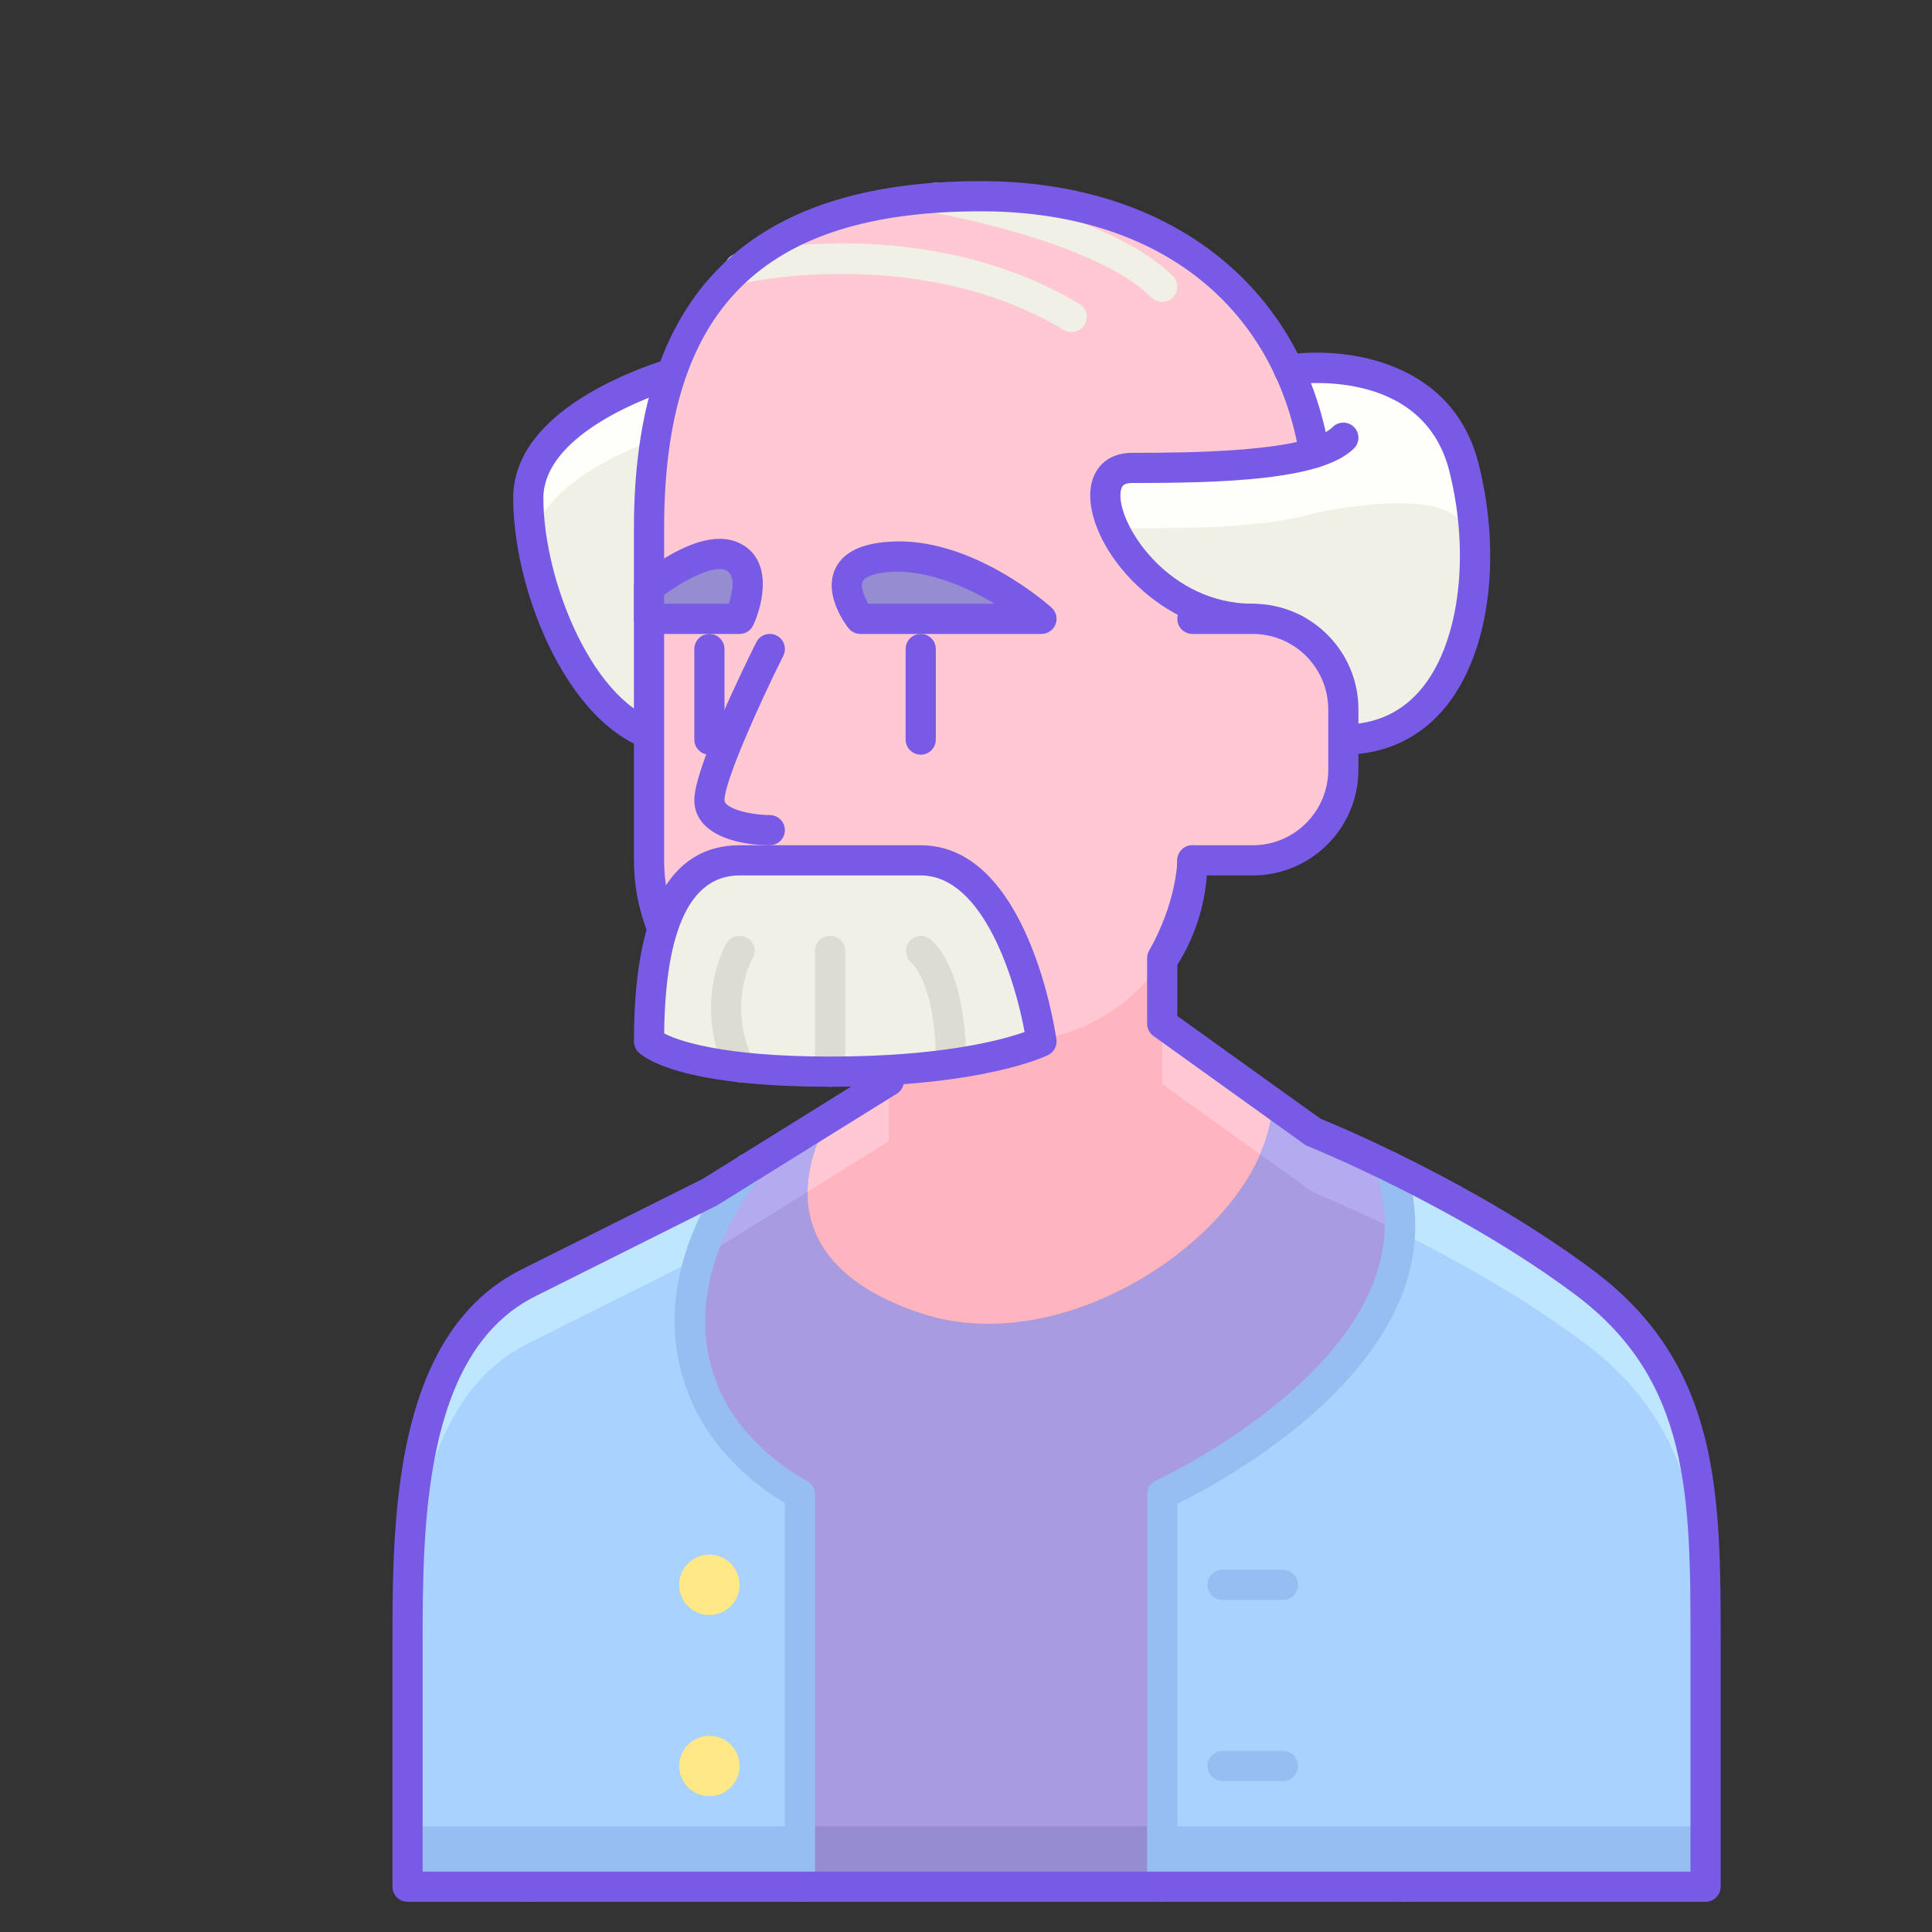 <svg enable-background="new 0 0 64 64" height="512" viewBox="0 0 64 64" width="512" xmlns="http://www.w3.org/2000/svg"><rect x="0" y="0" width="64" height="64" fill="#333333" stroke="none"/><path d="m22.883 12.193s-5.383 1.307-5.383 4.307 2 8 5 8z" fill="#f0f0e6"/><path d="m22.82 14.209.063-2.016s-5.383 1.307-5.383 4.307c0 .406.039.849.11 1.311.684-2.336 4.664-3.459 5.21-3.602z" fill="#fffffa"/><path d="m22.5 25c-3.306 0-5.5-5.116-5.5-8.5 0-3.354 5.53-4.735 5.765-4.793.15-.036.312 0 .433.098.122.099.189.248.185.404l-.383 12.307c-.009.269-.23.484-.5.484zm-.138-12.139c-1.626.52-4.362 1.782-4.362 3.639 0 2.763 1.694 6.927 4.017 7.446z" fill="#785ae6"/><path d="m13.5 62.5h43s0-.708 0-2h-43z" fill="#96bef0"/><path d="m46.5 63c-.276 0-.5-.224-.5-.5v-12c0-.276.224-.5.5-.5s.5.224.5.5v12c0 .276-.224.5-.5.5z" fill="#96bef0"/><path d="m17.5 63c-.276 0-.5-.224-.5-.5v-12c0-.276.224-.5.5-.5s.5.224.5.5v12c0 .276-.224.5-.5.5z" fill="#96bef0"/><path d="m23.5 25c-.276 0-.5-.224-.5-.5v-3c0-.276.224-.5.5-.5s.5.224.5.5v3c0 .276-.224.5-.5.5z" fill="#785ae6"/><path d="m39.5 28.5s0 1.48-1 3.24v2.172l5 3.588s5 2 9 5 4 7 4 12 0 8 0 8h-43s0-4 0-8 0-10 4-12 6-3 6-3l5.945-3.695v-1.305z" fill="#ffb4be"/><path d="m17.5 44.5c4-2 6-3 6-3l5.945-3.695v-3.305 1.305l-5.945 3.695s-2 1-6 3-4 8-4 12v2c0-4 0-10 4-12z" fill="#ffc8d2"/><path d="m52.5 42.5c-4-3-9-5-9-5l-5-3.588v2l5 3.588s5 2 9 5 4 7 4 12c0-.626 0-1.29 0-2 0-5 0-9-4-12z" fill="#ffc8d2"/><path d="m52.5 42.5c-4-3-9-5-9-5l-1.35-.969c-.082 3.922-6.58 8.659-11.65 6.969-6-2-3-6.486-3-6.486l-4 2.486s-2 1-6 3-4 8-4 12 0 8 0 8h43s0-3 0-8 0-9-4-12z" fill="#a99be0"/><path d="m13.5 62.5h43s0-.708 0-2h-43z" fill="#968cd2"/><path d="m17.5 44.5c4-2 6-3 6-3l3.252-2.021c.01-1.358.748-2.465.748-2.465l-4 2.486s-2 1-6 3-4 8-4 12v2c0-4 0-10 4-12z" fill="#b4aaf0"/><path d="m52.5 42.5c-4-3-9-5-9-5l-1.35-.969c-.012.558-.165 1.132-.414 1.703l1.764 1.266s5 2 9 5 4 7 4 12c0-.626 0-1.29 0-2 0-5 0-9-4-12z" fill="#b4aaf0"/><path d="m23.5 46.5c-2-3.999 1.266-7.786 1.266-7.787l-1.266.787s-2 1-6 3-4 8-4 12 0 8 0 8h13v-13s-2-1-3-3z" fill="#aad2ff"/><path d="m17.5 44.5 5.69-2.845c.55-1.75 1.575-2.941 1.576-2.942l-1.266.787s-2 1-6 3-4 8-4 12v2c0-4 0-10 4-12z" fill="#bee6ff"/><path d="m26.5 63c-.276 0-.5-.224-.5-.5v-12.706c-.616-.366-2.102-1.379-2.947-3.07-2.161-4.321 1.323-8.327 1.36-8.364.189-.19.495-.194.693-.013.197.183.214.488.04.692-.031.036-3.022 3.59-1.198 7.237.915 1.83 2.758 2.768 2.776 2.776.169.086.276.259.276.448v13c0 .276-.224.5-.5.5z" fill="#96bef0"/><path d="m52.5 42.5c-2.186-1.639-4.665-2.977-6.469-3.855 2.284 6.394-7.531 10.855-7.531 10.855v13h18s0-3 0-8 0-9-4-12z" fill="#aad2ff"/><path d="m38.5 62.5h18s0-.708 0-2h-18z" fill="#96bef0"/><path d="m13.5 62.5h13s0-.708 0-2h-13z" fill="#96bef0"/><path d="m52.5 42.5c-.262-.197-.53-.389-.799-.577-.093-.065-.188-.127-.282-.191-.177-.121-.354-.242-.533-.358-.109-.072-.219-.14-.329-.21-.165-.106-.331-.211-.496-.313-.11-.068-.22-.134-.33-.2-.165-.1-.331-.199-.494-.295-.104-.061-.208-.12-.311-.18-.171-.098-.34-.194-.508-.287-.091-.051-.182-.101-.272-.15-.181-.099-.36-.196-.535-.289-.071-.038-.143-.076-.213-.113-.199-.105-.394-.205-.584-.302-.04-.021-.082-.042-.122-.062-.228-.115-.45-.225-.661-.328.268.75.364 1.472.334 2.164 1.769.878 4.081 2.151 6.135 3.691 4 3 4 7 4 12 0-.626 0-1.29 0-2 0-5 0-9-4-12z" fill="#bee6ff"/><path d="m38.5 63c-.276 0-.5-.224-.5-.5v-13c0-.196.115-.374.293-.455.094-.043 9.371-4.348 7.267-10.233-.093-.26.042-.546.302-.639.262-.091.547.042.639.303 2.209 6.18-5.811 10.508-7.501 11.34v12.684c0 .276-.224.5-.5.5z" fill="#96bef0"/><path d="m32.5 34.5h-5c-3.314 0-6-2.686-6-6v-11c0-7 3-11 11-11s12.107 5.631 11.053 12.816l-4.053 9.184c0 3.314-2.686 6-6 6z" fill="#ffc8d2"/><path d="m32.5 8.5c6.797 0 10.77 4.071 11.169 9.7.488-6.642-3.589-11.7-11.169-11.7-8 0-11 4-11 11v2c0-7 3-11 11-11z" fill="#ffc8d2"/><g fill="#f0f0e6"><path d="m38.5 10c-.128 0-.256-.049-.354-.146-1.864-1.864-7.173-2.801-7.227-2.81-.272-.048-.455-.307-.408-.578s.306-.452.578-.408c.231.04 5.676 1.001 7.764 3.089.195.195.195.512 0 .707-.097.097-.225.146-.353.146z"/><path d="m35.5 11c-.087 0-.176-.022-.257-.071-4.772-2.864-10.573-1.563-10.63-1.549-.268.066-.538-.105-.6-.374-.062-.27.105-.538.374-.601.254-.057 6.256-1.402 11.371 1.666.237.142.313.449.171.686-.094.156-.26.243-.429.243z"/><path d="m42.695 12.249s4.805-.749 5.805 3.251 0 9-4 9v-1c0-1.657-1.343-3-3-3-4 0-6.236-5-4-5 1.587 0 4.432 0 6.04-.499z"/></g><path d="m37.5 17.5c1.587 0 4.432 0 6.04-.499 0 0 4.46-1.001 4.96.499.151.453.263.923.344 1.398.048-1.126-.069-2.299-.344-3.398-1-4-5.805-3.251-5.805-3.251l.845 2.752c-1.608.499-4.453.499-6.04.499-1.014 0-1.101 1.029-.529 2.152.137-.09.305-.152.529-.152z" fill="#fffffa"/><g fill="#785ae6"><path d="m23.5 25c-.276 0-.5-.224-.5-.5v-3c0-.276.224-.5.5-.5s.5.224.5.5v3c0 .276-.224.5-.5.5z"/><path d="m21.901 31.16c-.201 0-.39-.121-.466-.32-.289-.746-.435-1.533-.435-2.34v-11c0-7.738 3.762-11.5 11.5-11.5 6.182 0 10.601 3.416 11.534 8.915.046.272-.137.531-.41.577-.275.049-.531-.138-.577-.409-.858-5.062-4.8-8.083-10.547-8.083-7.262 0-10.5 3.238-10.5 10.5v11c0 .683.124 1.349.367 1.98.1.257-.028.547-.286.646-.059.023-.12.034-.18.034z"/><path d="m38.535 32.264c-.093 0-.188-.026-.272-.081-.231-.15-.297-.46-.147-.691.578-.891.884-1.926.884-2.992 0-.069.015-.139.042-.202l3.38-7.66c.112-.252.408-.367.659-.255.253.111.367.406.256.659l-3.339 7.565c-.02 1.222-.38 2.405-1.044 3.429-.095.148-.255.228-.419.228z"/><path d="m25.5 28c-1.153 0-2.5-.393-2.5-1.5 0-1.064 1.71-4.538 2.053-5.224.124-.247.423-.349.671-.224.247.124.347.424.224.671-.809 1.618-1.948 4.169-1.948 4.777 0 .301.903.5 1.5.5.276 0 .5.224.5.5s-.224.5-.5.5z"/><path d="m30.5 25c-.276 0-.5-.224-.5-.5v-3c0-.276.224-.5.5-.5s.5.224.5.5v3c0 .276-.224.5-.5.5z"/></g><path d="m28.5 20.5h6s-2.493-2.206-5-2.056-1 2.056-1 2.056z" fill="#968cd2"/><path d="m21.5 20.5h3s.733-1.61-.233-2.064-2.767 1.032-2.767 1.032z" fill="#968cd2"/><path d="m34.5 21h-6c-.153 0-.297-.07-.392-.19-.086-.108-.833-1.092-.447-1.951.247-.55.855-.857 1.81-.914 2.699-.185 5.253 2.085 5.361 2.182.155.138.209.356.136.551-.074.193-.26.322-.468.322zm-5.735-1h4.18c-.896-.546-2.176-1.117-3.415-1.058-.521.031-.879.152-.957.325-.078.175.054.5.192.733z" fill="#785ae6"/><path d="m24.5 21h-3c-.276 0-.5-.224-.5-.5v-1.032c0-.149.067-.291.182-.386.342-.281 2.106-1.663 3.298-1.098 1.116.522.824 1.958.475 2.723-.081.179-.259.293-.455.293zm-2.5-1h2.149c.113-.364.235-.956-.095-1.11-.404-.192-1.389.321-2.055.821v.289z" fill="#785ae6"/><path d="m24.5 28.5c-2 0-3 2-3 6 0 0 1 1 6 1s7-1 7-1-.838-6-4-6c-4 0-6 0-6 0z" fill="#f0f0e6"/><path d="m24.5 35.849c-.188 0-.369-.107-.454-.289-1.098-2.361-.023-4.234.023-4.313.139-.238.445-.317.685-.177.237.14.316.444.178.683-.038.065-.847 1.52.021 3.386.116.251.008.548-.243.664-.067.031-.139.046-.21.046z" fill="#dcdcd2"/><path d="m31.509 35.69c-.274 0-.498-.221-.5-.496-.021-2.625-.8-3.287-.808-3.293-.208-.17-.255-.479-.094-.694.161-.216.454-.273.675-.119.123.084 1.201.914 1.227 4.099.002.276-.22.502-.496.504-.001-.001-.002-.001-.004-.001z" fill="#dcdcd2"/><path d="m27.5 36c-.276 0-.5-.224-.5-.5v-4c0-.276.224-.5.5-.5s.5.224.5.5v4c0 .276-.224.5-.5.5z" fill="#dcdcd2"/><path d="m27.5 36c-4.956 0-6.162-.955-6.354-1.146-.093-.094-.146-.221-.146-.354 0-4.313 1.178-6.5 3.5-6.5h6c3.556 0 4.458 6.168 4.495 6.431.03.213-.08.421-.271.517-.086.042-2.164 1.052-7.224 1.052zm-5.499-1.766c.422.218 1.843.766 5.499.766 3.707 0 5.706-.553 6.442-.814-.318-1.741-1.375-5.186-3.442-5.186h-6c-1.618 0-2.458 1.761-2.499 5.234z" fill="#785ae6"/><path d="m41.5 21c-3.073 0-5.386-2.783-5.386-4.589 0-.857.544-1.411 1.386-1.411 1.584 0 5.793 0 6.646-.854.195-.195.512-.195.707 0s.195.512 0 .707c-1.057 1.058-4.35 1.147-7.353 1.147-.101 0-.234.016-.301.089-.055.061-.085.175-.085.322 0 1.097 1.657 3.589 4.386 3.589.276 0 .5.224.5.5s-.224.5-.5.5z" fill="#785ae6"/><path d="m44.5 25c-.276 0-.5-.224-.5-.5s.224-.5.5-.5c1.105 0 2-.429 2.661-1.275 1.191-1.526 1.535-4.381.854-7.104-.876-3.503-5.067-2.904-5.244-2.878-.267.044-.527-.145-.57-.418-.042-.272.144-.527.417-.57 1.821-.281 5.49.109 6.367 3.624.764 3.053.357 6.178-1.035 7.961-.848 1.086-2.041 1.66-3.45 1.66z" fill="#785ae6"/><path d="m39.5 20.5h2c1.657 0 3 1.343 3 3v2c0 1.657-1.343 3-3 3h-3z" fill="#ffc8d2"/><path d="m41.5 29h-2c-.276 0-.5-.224-.5-.5s.224-.5.5-.5h2c1.378 0 2.5-1.121 2.5-2.5v-2c0-1.379-1.122-2.5-2.5-2.5h-2c-.276 0-.5-.224-.5-.5s.224-.5.5-.5h2c1.93 0 3.5 1.57 3.5 3.5v2c0 1.93-1.57 3.5-3.5 3.5z" fill="#785ae6"/><path d="m42.5 53h-2c-.276 0-.5-.224-.5-.5s.224-.5.5-.5h2c.276 0 .5.224.5.5s-.224.5-.5.5z" fill="#96bef0"/><path d="m42.5 59h-2c-.276 0-.5-.224-.5-.5s.224-.5.5-.5h2c.276 0 .5.224.5.5s-.224.5-.5.5z" fill="#96bef0"/><circle cx="23.5" cy="52.5" fill="#ffe885" r="1"/><circle cx="23.5" cy="58.5" fill="#ffe885" r="1"/><path d="m56.5 63h-43c-.276 0-.5-.224-.5-.5v-8c0-4.105 0-10.309 4.276-12.447l6-3 5.904-3.672c.236-.145.543-.073.689.161s.074.543-.161.688l-5.944 3.694-6.041 3.022c-3.723 1.863-3.723 7.695-3.723 11.554v7.5h42v-7.5c0-4.889 0-8.75-3.8-11.6-3.898-2.924-8.836-4.916-8.886-4.937-.038-.015-.073-.034-.106-.058l-5-3.588c-.13-.092-.208-.244-.208-.405v-2.172c0-.087.022-.172.065-.247.924-1.626.935-2.979.935-2.993 0-.276.224-.5.5-.5s.5.224.5.5c0 .064-.012 1.568-1 3.37v1.785l4.743 3.403c.595.242 5.233 2.174 9.057 5.041 4.2 3.151 4.2 7.437 4.2 12.401v8c0 .276-.224.5-.5.5z" fill="#785ae6"/></svg>